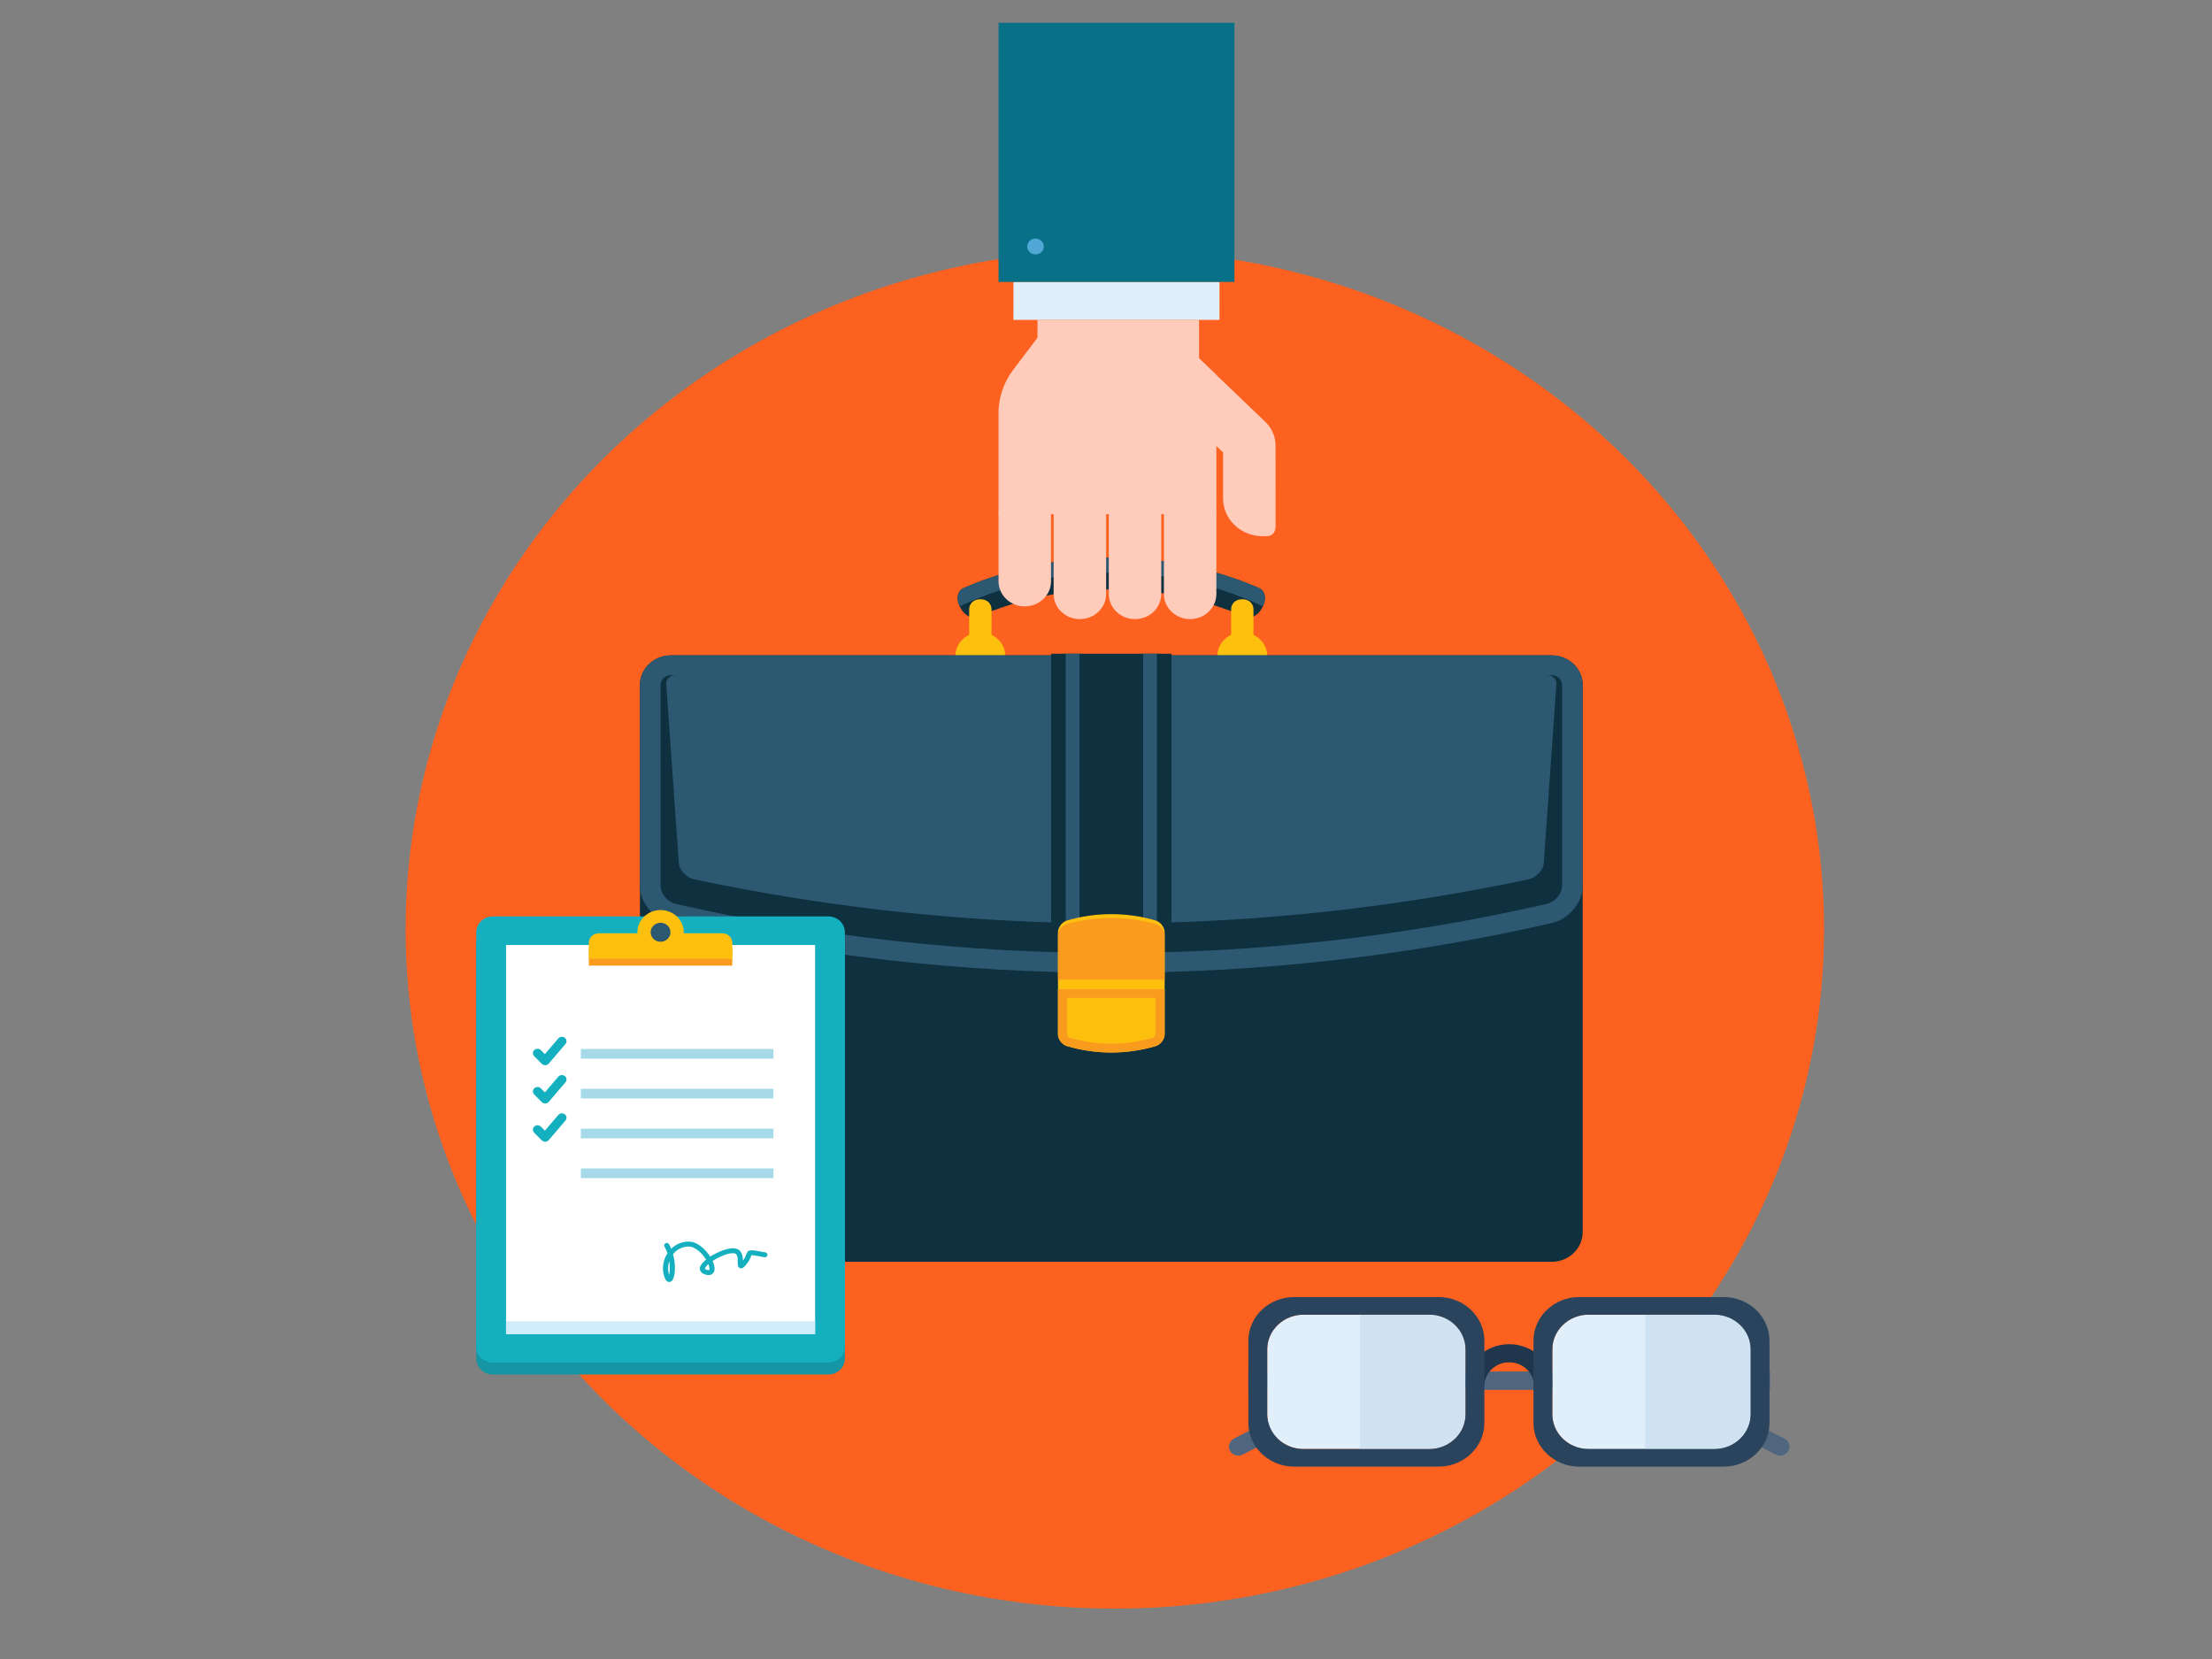 <?xml version="1.0" encoding="utf-8"?>
<!-- Generator: Adobe Illustrator 16.0.0, SVG Export Plug-In . SVG Version: 6.00 Build 0)  -->
<!DOCTYPE svg PUBLIC "-//W3C//DTD SVG 1.1//EN" "http://www.w3.org/Graphics/SVG/1.1/DTD/svg11.dtd">
<svg version="1.1" id="Layer_1" xmlns="http://www.w3.org/2000/svg" xmlns:xlink="http://www.w3.org/1999/xlink" x="0px" y="0px"
	 width="640px" height="480px" viewBox="0 0 640 480" enable-background="new 0 0 640 480" xml:space="preserve">
<rect x="0" y="0" width="640" height="480" fill="#808080" stroke="none"/>
<g>
	<ellipse fill="#FC611F" cx="322.558" cy="268.867" rx="205.199" ry="196.556"/>
	<g>
		<g>
			<g>
				<path fill="#0E303F" d="M365.15,175.902c-1.115,2.138-3.259,3.274-4.83,2.601c-24.665-10.619-52.906-10.619-77.567,0
					c-1.57,0.674-3.721-0.462-4.829-2.601c-0.082-0.164-0.166-0.324-0.247-0.485c-1.116-2.142-0.615-4.539,1.144-5.297
					c27.166-11.691,58.264-11.691,85.431,0c1.755,0.755,2.256,3.155,1.144,5.297C365.313,175.577,365.231,175.738,365.15,175.902z"
					/>
				<path fill="#2C5871" d="M364.252,170.12c-27.163-11.691-58.266-11.691-85.431,0c-1.759,0.755-2.26,3.155-1.144,5.297
					c27.667-12.983,60.05-12.983,87.719,0C366.508,173.275,366.005,170.878,364.252,170.12z"/>
			</g>
			<g>
				<g>
					<path fill="#FEC00F" d="M286.88,200.572c0,1.585-1.333,2.866-2.987,2.866h-0.494c-1.649,0-2.985-1.28-2.985-2.866v-24.314
						c0-1.583,1.335-2.863,2.985-2.863h0.494c1.654,0,2.987,1.279,2.987,2.863V200.572z"/>
					<path fill="#FEC00F" d="M290.862,189.842c0,3.82-3.227,6.913-7.222,6.913c-3.981,0-7.217-3.093-7.217-6.913
						c0-3.817,3.235-6.913,7.217-6.913C287.635,182.931,290.862,186.025,290.862,189.842z"/>
				</g>
				<g>
					<path fill="#FEC00F" d="M362.667,200.572c0,1.585-1.341,2.866-2.985,2.866h-0.5c-1.644,0-2.979-1.28-2.979-2.866v-24.314
						c0-1.583,1.336-2.863,2.979-2.863h0.5c1.645,0,2.985,1.279,2.985,2.863V200.572z"/>
					<ellipse fill="#FEC00F" cx="359.432" cy="189.842" rx="7.22" ry="6.913"/>
				</g>
			</g>
			<path fill="#0E303F" d="M457.921,356.491c0,4.74-4.013,8.585-8.961,8.585H194.112c-4.95,0-8.958-3.845-8.958-8.585V198.194
				c0-4.742,4.008-8.585,8.958-8.585H448.96c4.948,0,8.961,3.843,8.961,8.585V356.491L457.921,356.491z"/>
			<path fill="#2C5871" d="M457.921,256.363c0,4.716-3.941,9.537-8.831,10.679c-83.854,19.212-171.255,19.212-255.107,0
				c-4.885-1.142-8.838-5.963-8.829-10.679c0-19.389,0-38.779,0-58.17c-0.009-4.709,3.995-8.555,8.958-8.585
				c84.949,0,169.904,0,254.848,0c4.953,0.029,8.961,3.876,8.961,8.585C457.921,217.584,457.921,236.976,457.921,256.363z"/>
			<path fill="#0E303F" d="M321.536,275.729c-42.446,0-84.894-4.795-126.168-14.247c-2.165-0.508-4.248-2.996-4.248-5.114v-58.174
				c0-1.572,1.354-2.854,3.012-2.858h254.827c1.637,0.004,2.994,1.29,2.994,2.862v58.166c0,2.123-2.083,4.611-4.281,5.124
				C406.425,270.935,363.979,275.729,321.536,275.729L321.536,275.729z"/>
			<path fill="#2C5871" d="M321.536,267.15c-40.315,0-80.653-4.283-120.737-12.729c-2.113-0.454-4.251-2.674-4.387-4.563
				c-1.22-17.325-2.436-34.647-3.653-51.969c-0.106-1.399,1.154-2.547,2.807-2.552c83.988,0,167.979,0,251.981,0
				c1.616,0.005,2.868,1.153,2.766,2.552c-1.216,17.325-2.436,34.644-3.657,51.969c-0.126,1.883-2.274,4.114-4.412,4.571
				C402.197,262.866,361.851,267.15,321.536,267.15L321.536,267.15z"/>
			<path fill="#0E303F" d="M304.115,189.13v76.105c0,3.792,1.336,6.871,2.98,6.871h28.881c1.643,0,2.98-3.079,2.98-6.871V189.13
				H304.115L304.115,189.13z"/>
			<g>
				<path fill="#2C5871" d="M308.35,189.13v76.105c0,3.792,0.152,6.871,0.333,6.871h3.306c0.183,0,0.341-3.079,0.341-6.871V189.13
					H308.35L308.35,189.13z"/>
				<path fill="#2C5871" d="M330.748,189.13v76.105c0,3.792,0.154,6.871,0.335,6.871h3.307c0.186,0,0.342-3.079,0.342-6.871V189.13
					H330.748L330.748,189.13z"/>
			</g>
			<g>
				<path fill="#FEC00F" d="M336.969,299.281c-0.007,1.383-1.151,2.947-2.574,3.381c-8.381,2.474-17.336,2.474-25.717,0
					c-1.437-0.434-2.578-1.998-2.572-3.381c0-9.853,0-19.708,0-29.56c0-1.382,1.143-2.941,2.572-3.381
					c8.383-2.47,17.337-2.47,25.717,0c1.431,0.439,2.567,1.999,2.574,3.381C336.969,279.573,336.969,289.429,336.969,299.281z"/>
				<path fill="#F99B1C" d="M334.395,267.346c-8.381-2.329-17.336-2.329-25.717,0c-1.429,0.406-2.572,1.879-2.572,3.176
					c0,4.297,0,8.585,0,12.88c0.092,0.008,0.186,0.043,0.282,0.043c10.191,0,20.384,0,30.581,0c0-4.302,0-8.613,0-12.923
					C336.962,269.225,335.825,267.75,334.395,267.346z"/>
				<path fill="#F99B1C" d="M306.105,286.184c0,4.367,0,8.735,0,13.098c-0.006,1.383,1.135,2.947,2.572,3.381
					c8.383,2.474,17.337,2.474,25.717,0c1.423-0.434,2.567-1.998,2.574-3.381c0-4.362,0-8.73,0-13.098H306.105L306.105,286.184z"/>
				<path fill="#FEC00F" d="M321.536,301.984c-4.093,0-8.156-0.592-12.078-1.743c-0.31-0.095-0.708-0.668-0.708-0.95V288.72h25.571
					v10.562c0,0.311-0.426,0.872-0.737,0.967C329.695,301.393,325.635,301.984,321.536,301.984L321.536,301.984z"/>
			</g>
		</g>
	</g>
	<g>
		<g>
			<g>
				<path fill="#FFCCBB" d="M336.75,148.418l15.186,0.002v23.432c0,1.865-0.743,3.717-2.218,5.142
					c-1.487,1.417-3.434,2.135-5.378,2.131l0,0c-1.937,0.003-3.883-0.715-5.366-2.131c-1.487-1.424-2.229-3.279-2.224-5.142V148.418
					L336.75,148.418z"/>
				<path fill="#FFCCBB" d="M320.808,148.421h15.18v23.432c0,1.858-0.744,3.72-2.217,5.142c-1.49,1.421-3.435,2.131-5.382,2.135l0,0
					c-1.938,0-3.887-0.716-5.372-2.132c-1.472-1.427-2.218-3.286-2.209-5.144V148.421L320.808,148.421z"/>
				<path fill="#FFCCBB" d="M304.85,148.418h15.193l-0.002,23.438c0.002,1.858-0.74,3.721-2.232,5.142
					c-1.477,1.417-3.426,2.13-5.37,2.13l0,0c-1.938,0-3.873-0.714-5.37-2.13c-1.488-1.421-2.213-3.281-2.217-5.142v-23.438H304.85z"
					/>
				<path fill="#FFCCBB" d="M288.907,148.418l15.185,0.002v19.751c0,1.858-0.741,3.727-2.234,5.142
					c-1.468,1.426-3.417,2.138-5.365,2.138l0,0c-1.943,0-3.882-0.709-5.367-2.138c-1.487-1.417-2.218-3.284-2.213-5.144
					L288.907,148.418z"/>
			</g>
		</g>
		<rect x="300.173" y="92.562" fill="#FFCCBB" width="46.744" height="17.936"/>
		<path fill="#FFCCBB" d="M351.936,108.493v40.269h-63.033v-29.273c0-2.172,0.354-4.396,1.095-6.571
			c0.74-2.178,1.811-4.154,3.139-5.913l7.042-9.284h40.508L351.936,108.493z"/>
		<path fill="#FFCCBB" d="M369.051,128.807c0-1.238-0.243-2.403-0.77-3.618c-0.525-1.214-1.279-2.268-2.193-3.142l-25.401-24.33
			l-10.729,10.276l23.918,22.911v13.319c0,2.791,1.112,5.585,3.335,7.713c2.224,2.131,5.141,3.197,8.056,3.197h1.267
			c0.647,0,1.298-0.236,1.792-0.71c0.494-0.473,0.737-1.412,0.737-2.031L369.051,128.807z"/>
		<polygon fill="#E1EFFA" points="293.223,81.571 352.828,81.571 352.835,92.559 293.217,92.559 		"/>
		<rect x="288.911" y="6.59" fill="#087187" width="68.245" height="74.981"/>
		<path fill="#50A6D5" d="M297.198,71.315c0-1.27,1.082-2.301,2.405-2.301c1.334,0,2.408,1.035,2.408,2.303
			c-0.003,1.272-1.074,2.296-2.408,2.296C298.28,73.613,297.198,72.59,297.198,71.315z"/>
	</g>
	<g>
		<g>
			<path fill="#1695A4" d="M244.45,393.093c0,2.532-2.142,4.588-4.79,4.588h-97.079c-2.642,0-4.789-2.055-4.789-4.588V273.188
				c0-2.537,2.147-4.592,4.789-4.592h97.079c2.647,0,4.79,2.053,4.79,4.592V393.093z"/>
			<path fill="#15B0BF" d="M244.45,389.638c0,2.536-2.142,4.586-4.79,4.586h-97.079c-2.642,0-4.789-2.049-4.789-4.586V269.73
				c0-2.533,2.147-4.587,4.789-4.587h97.079c2.647,0,4.79,2.053,4.79,4.587V389.638z"/>
			<rect x="146.417" y="273.401" fill="#FFFFFF" width="89.413" height="112.565"/>
			<rect x="146.417" y="382.294" fill="#D1ECFB" width="89.413" height="3.674"/>
			<path fill="#F99B1C" d="M211.88,279.374v-4.589c0-1.525-1.288-2.757-2.872-2.757h-35.771c-1.586,0-2.87,1.229-2.87,2.757v4.589
				H211.88z"/>
			<path fill="#FEC00F" d="M211.88,277.376v-4.588c0-1.521-1.288-2.754-2.872-2.754h-35.771c-1.586,0-2.87,1.232-2.87,2.754v4.588
				H211.88z"/>
			<ellipse fill="#FEC00F" cx="191.122" cy="269.731" rx="6.708" ry="6.425"/>
			<path fill="#2C5871" d="M193.992,269.73c0,1.521-1.28,2.753-2.871,2.753c-1.584,0-2.871-1.231-2.871-2.753
				s1.286-2.752,2.871-2.752C192.712,266.979,193.992,268.211,193.992,269.73z"/>
			<g>
				<rect x="168.061" y="303.501" fill="#A6DAE9" width="55.73" height="2.805"/>
				<rect x="168.061" y="315.022" fill="#A6DAE9" width="55.73" height="2.801"/>
				<rect x="168.061" y="326.543" fill="#A6DAE9" width="55.73" height="2.808"/>
				<rect x="168.061" y="338.063" fill="#A6DAE9" width="55.73" height="2.805"/>
			</g>
			<g>
				<path fill="#15B0BF" d="M157.729,308.202c-0.366,0-0.716-0.143-0.97-0.396l-2.197-2.209c-0.511-0.513-0.49-1.324,0.045-1.811
					c0.536-0.488,1.383-0.471,1.892,0.04l1.155,1.16l3.887-4.54c0.469-0.548,1.309-0.628,1.884-0.177
					c0.571,0.449,0.653,1.257,0.185,1.805l-4.847,5.66c-0.241,0.284-0.602,0.455-0.981,0.467
					C157.763,308.202,157.745,308.202,157.729,308.202L157.729,308.202z"/>
			</g>
			<g>
				<path fill="#15B0BF" d="M157.729,319.274c-0.366,0-0.717-0.143-0.97-0.399l-2.197-2.207c-0.511-0.513-0.49-1.324,0.046-1.813
					c0.537-0.487,1.382-0.468,1.891,0.043l1.155,1.161l3.885-4.546c0.469-0.547,1.312-0.621,1.886-0.179
					c0.571,0.45,0.653,1.258,0.186,1.808l-4.845,5.663c-0.243,0.284-0.604,0.457-0.984,0.467
					C157.763,319.274,157.745,319.274,157.729,319.274L157.729,319.274z"/>
			</g>
			<g>
				<path fill="#15B0BF" d="M157.729,330.341c-0.366,0-0.716-0.143-0.97-0.396l-2.197-2.206c-0.511-0.513-0.49-1.326,0.045-1.813
					c0.536-0.488,1.383-0.467,1.892,0.043l1.155,1.16l3.887-4.542c0.469-0.548,1.309-0.628,1.884-0.178
					c0.571,0.45,0.653,1.258,0.185,1.806l-4.847,5.658c-0.241,0.287-0.602,0.457-0.981,0.47
					C157.763,330.341,157.745,330.341,157.729,330.341L157.729,330.341z"/>
			</g>
			<g>
				<path fill="#15B0BF" d="M193.634,370.912c-0.064,0-0.12-0.007-0.163-0.014c-0.759-0.122-1.11-0.989-1.333-1.73
					c-0.658-2.22-0.291-4.623,0.982-6.565c-0.219-0.658-0.503-1.31-0.863-1.922c-0.201-0.342-0.073-0.779,0.286-0.974
					c0.354-0.19,0.811-0.071,1.017,0.273c0.244,0.418,0.46,0.856,0.649,1.303c1.359-1.315,3.154-2.053,5.054-2.053
					c2.455,0,4.741,2.124,6.063,4.111c0.053,0.079,0.103,0.156,0.154,0.235c2.291-1.468,5.342-2.593,7.014-2.399
					c2.189,0.249,2.434,2.254,2.454,3.556c0.59-0.771,0.789-1.328,0.939-1.745c0.564-1.559,1.126-1.453,4.793-0.778l0.764,0.142
					c0.403,0.073,0.668,0.447,0.592,0.836c-0.075,0.386-0.46,0.644-0.873,0.565l-0.765-0.14c-1.615-0.297-2.777-0.509-3.046-0.44
					h0.005c0.045,0-0.013,0.157-0.058,0.281c-0.188,0.516-0.467,1.297-1.343,2.368c-0.598,0.729-1.132,1.329-1.833,1.093
					c-0.677-0.224-0.671-0.915-0.667-1.713c0.013-1.643-0.162-2.496-1.142-2.607c-1.496-0.171-4.213,0.994-6.144,2.256
					c0.596,1.297,0.851,2.636,0.216,3.447c-0.264,0.339-0.901,0.857-2.242,0.484c-1.806-0.497-1.698-1.706-1.623-2.064
					c0.149-0.721,0.819-1.52,1.757-2.28c-0.065-0.107-0.136-0.218-0.21-0.33c-1.058-1.59-2.95-3.449-4.805-3.449
					c-1.777,0-3.378,0.782-4.518,2.2c0.877,3.204,0.561,6.53-0.182,7.541C194.252,370.83,193.876,370.912,193.634,370.912
					L193.634,370.912z M193.646,364.885c-0.419,1.248-0.456,2.609-0.072,3.895c0.011,0.036,0.021,0.068,0.032,0.102
					C193.791,368.021,193.876,366.527,193.646,364.885L193.646,364.885z M204.956,365.756c-0.541,0.467-0.9,0.902-0.97,1.246
					c-0.016,0.065-0.051,0.238,0.572,0.407c0.421,0.118,0.609,0.072,0.639,0.035C205.328,367.276,205.314,366.668,204.956,365.756
					L204.956,365.756z"/>
			</g>
		</g>
	</g>
	<g>
		<g>
			<g>
				<path fill="#50667E" d="M515.013,421.163c-0.44,0-0.885-0.096-1.289-0.316l-22.932-11.798
					c-4.407-2.272-9.106-4.015-13.957-5.187c-4.857-1.176-9.858-1.764-14.868-1.764H361.188v-5.237h100.779
					c5.459,0,10.905,0.653,16.201,1.926c5.283,1.275,10.402,3.18,15.209,5.658l22.93,11.799c1.33,0.684,1.825,2.272,1.114,3.544
					C516.929,420.664,515.987,421.163,515.013,421.163z"/>
				<path fill="#50667E" d="M358.306,421.163c0.433,0,0.88-0.096,1.291-0.316l22.926-11.798c4.405-2.272,9.104-4.015,13.957-5.187
					c4.854-1.176,9.855-1.764,14.864-1.764h100.785v-5.237H411.344c-5.46,0-10.907,0.653-16.195,1.926
					c-5.29,1.275-10.4,3.18-15.214,5.658l-22.929,11.799c-1.325,0.684-1.824,2.272-1.112,3.544
					C356.39,420.664,357.332,421.163,358.306,421.163z"/>
			</g>
		</g>
		<path fill="#20364D" d="M429.479,401.027L429.479,401.027c0-3.793,3.221-6.871,7.174-6.871c3.967,0,7.189,3.078,7.189,6.871l0,0
			h5.459l0,0c0-6.69-5.658-12.11-12.648-12.11c-6.977,0-12.639,5.42-12.639,12.11l0,0H429.479z"/>
		<g>
			<path fill="#E1EFFA" d="M424.012,409.216c0,5.515-4.706,10.025-10.46,10.025h-36.442c-5.752,0-10.459-4.511-10.459-10.025
				v-18.816c0-5.511,4.707-10.022,10.459-10.022h36.442c5.754,0,10.46,4.512,10.46,10.022V409.216z"/>
			<path fill="#CEE2F2" d="M413.553,380.376h-20.049v38.864h20.049c5.753,0,10.459-4.511,10.459-10.025v-18.816
				C424.012,384.889,419.306,380.376,413.553,380.376z"/>
		</g>
		<g>
			<path fill="#E1EFFA" d="M506.505,409.216c0,5.515-4.707,10.025-10.46,10.025h-36.444c-5.755,0-10.46-4.511-10.46-10.025v-18.816
				c0-5.511,4.705-10.022,10.46-10.022h36.444c5.753,0,10.46,4.512,10.46,10.022V409.216z"/>
			<path fill="#CEE2F2" d="M496.045,380.376h-20.052v38.864h20.052c5.753,0,10.46-4.511,10.46-10.025v-18.816
				C506.505,384.889,501.798,380.376,496.045,380.376z"/>
		</g>
		<path fill="#2A445E" d="M416.267,375.278h-41.869c-7.27,0-13.209,5.693-13.209,12.648v23.763c0,6.957,5.939,12.649,13.209,12.649
			h41.869c7.269,0,13.211-5.694,13.211-12.649v-23.763C429.479,380.972,423.535,375.278,416.267,375.278z M424.012,409.216
			c0,5.515-4.706,10.025-10.46,10.025h-36.442c-5.752,0-10.459-4.511-10.459-10.025v-18.816c0-5.511,4.707-10.022,10.459-10.022
			h36.442c5.754,0,10.46,4.512,10.46,10.022V409.216z"/>
		<path fill="#2A445E" d="M498.757,375.278h-41.872c-7.264,0-13.206,5.693-13.206,12.648v23.763c0,6.957,5.942,12.649,13.206,12.649
			h41.872c7.267,0,13.207-5.694,13.207-12.649v-23.763C511.965,380.972,506.025,375.278,498.757,375.278z M506.505,409.216
			c0,5.515-4.707,10.025-10.46,10.025h-36.444c-5.755,0-10.46-4.511-10.46-10.025v-18.816c0-5.511,4.705-10.022,10.46-10.022h36.444
			c5.753,0,10.46,4.512,10.46,10.022V409.216z"/>
	</g>
</g>
</svg>
